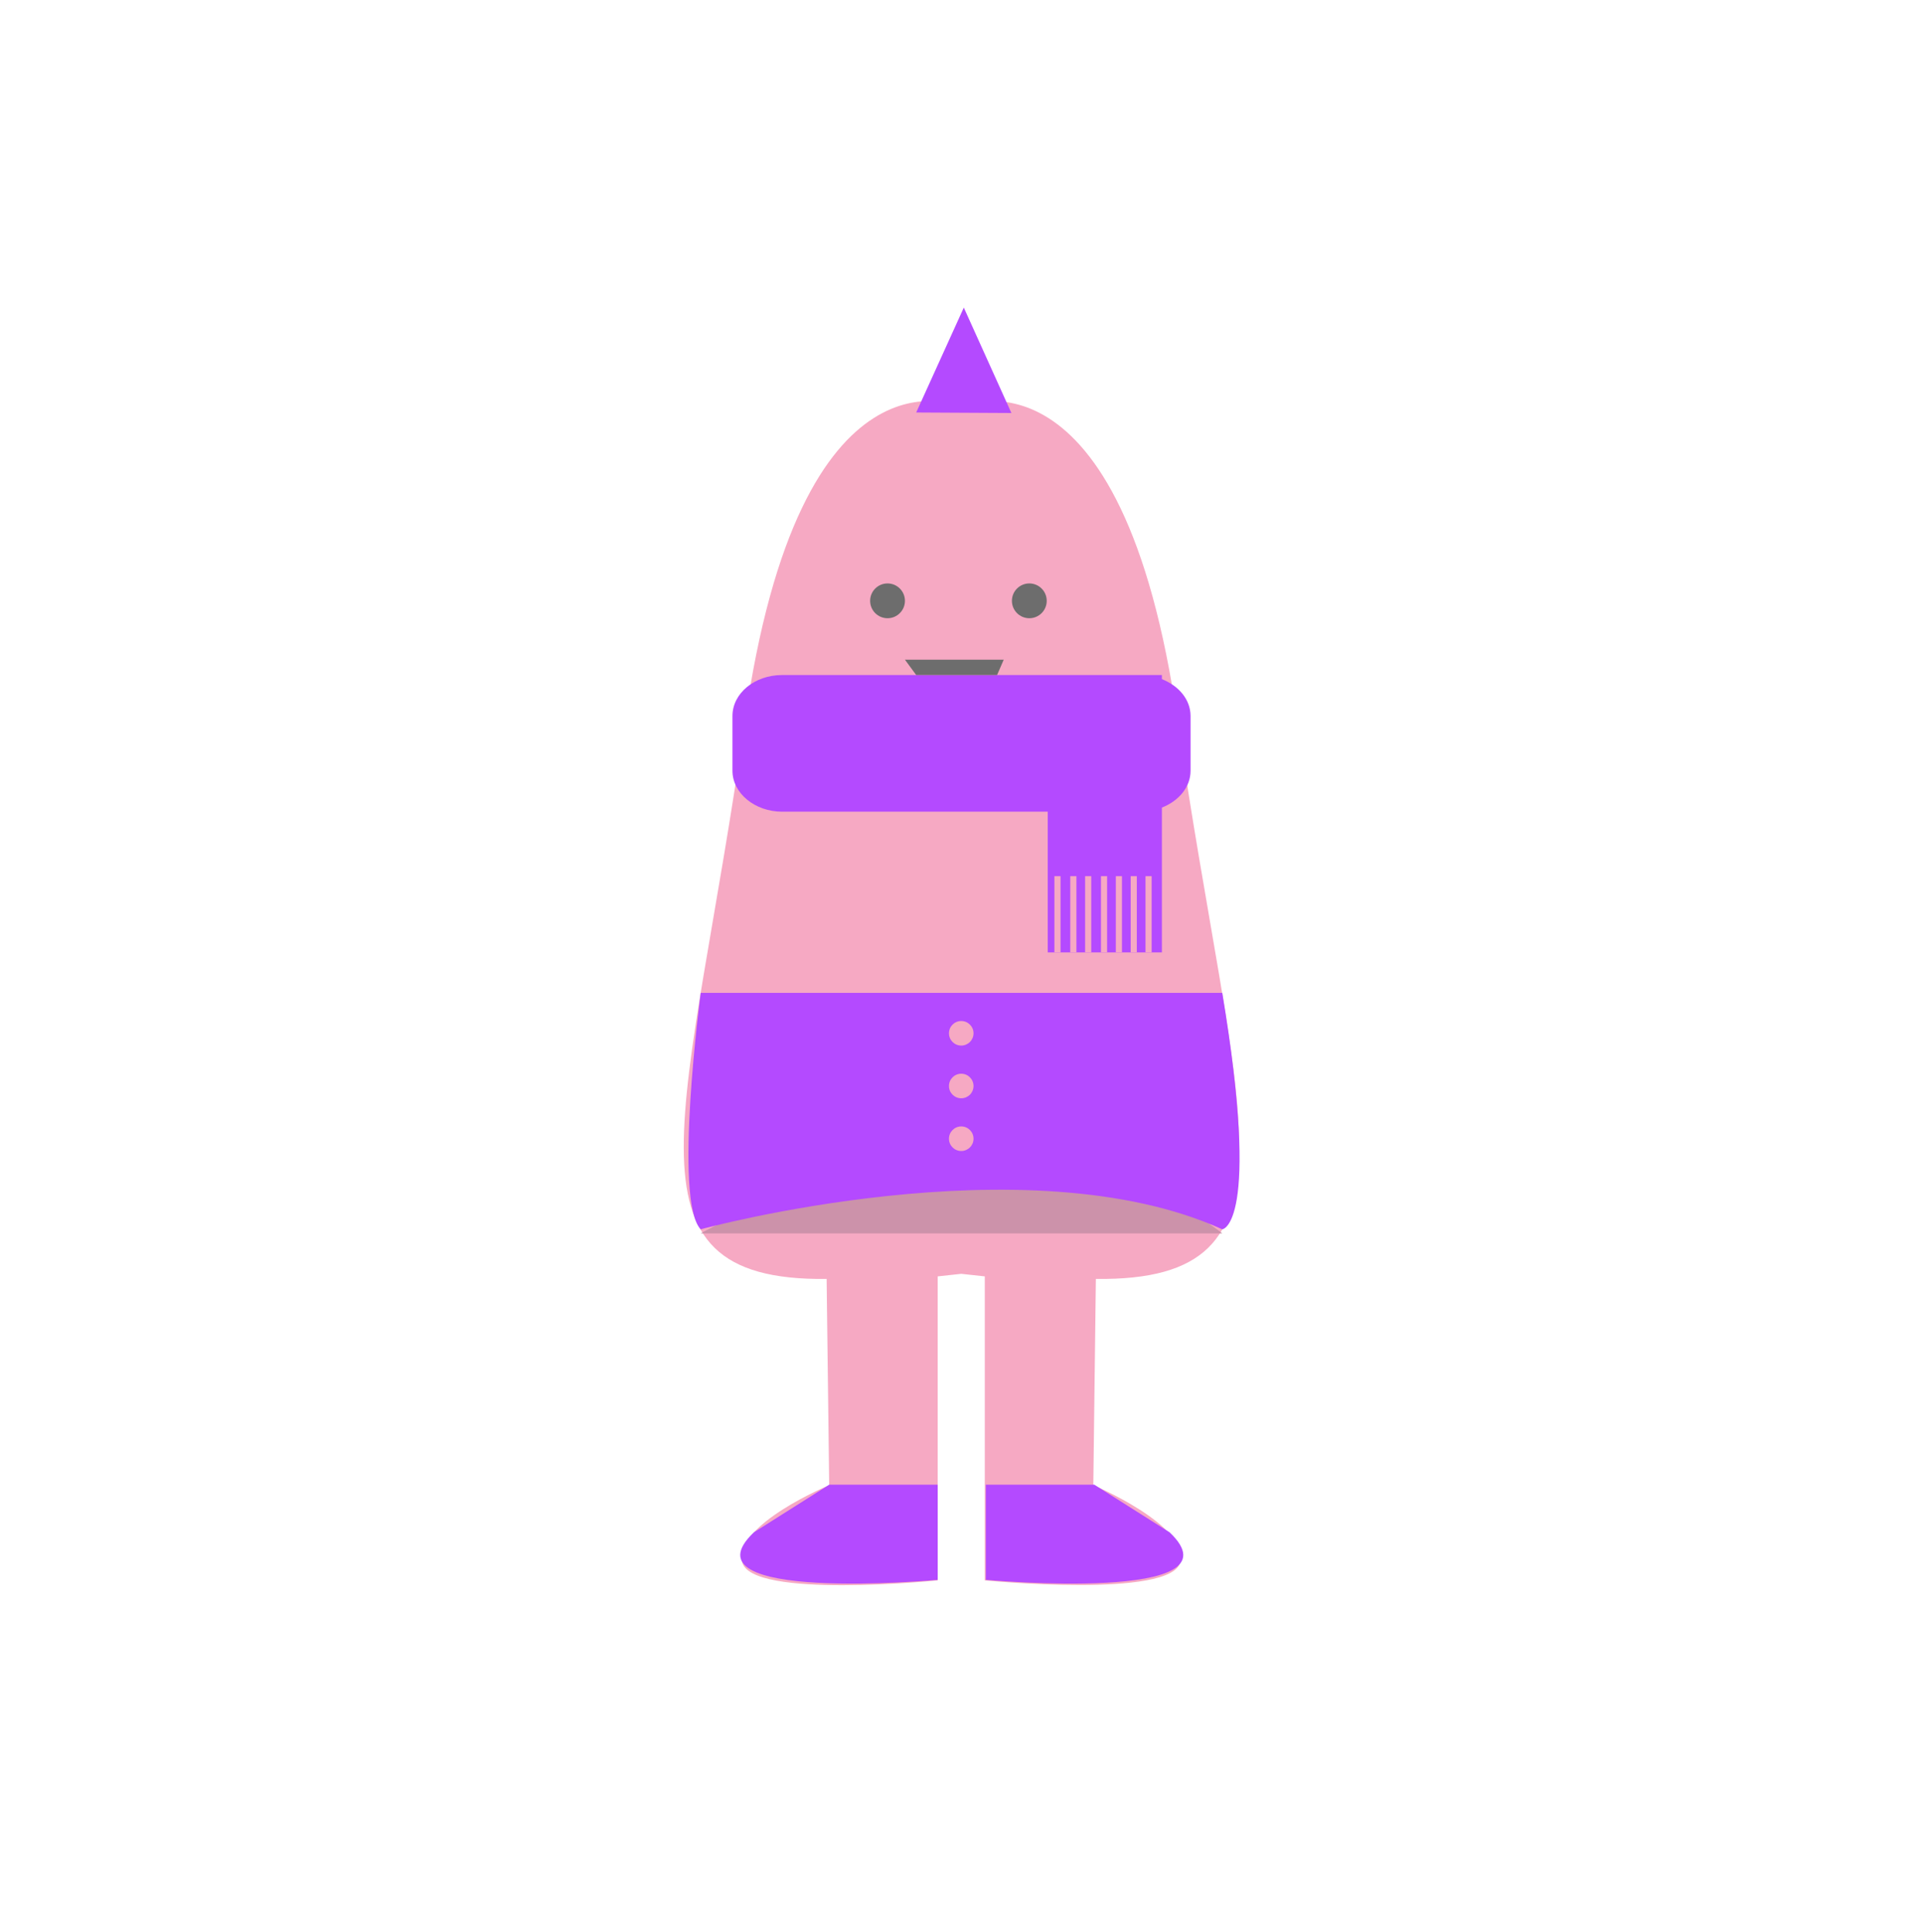 <?xml version="1.0" encoding="utf-8"?>
<!-- Generator: Adobe Illustrator 26.1.0, SVG Export Plug-In . SVG Version: 6.00 Build 0)  -->
<svg version="1.1" id="Layer_1" xmlns="http://www.w3.org/2000/svg" xmlns:xlink="http://www.w3.org/1999/xlink" x="0px" y="0px"
	 viewBox="0 0 375.7 377.5" style="enable-background:new 0 0 375.7 377.5;" xml:space="preserve">
<style type="text/css">
	.st0{fill:#F6A9C3;}
	.st1{fill:#CC92AA;}
	.st2{fill:#B44AFF;}
	.st3{fill:#6D6D6D;}
</style>
<path class="st0" d="M230.1,141.1c-10.8-76.2-42.3-61.6-42.3-61.6s-31.5-14.7-42.3,61.6s-26.3,109.3,16,108.8l0.5,40.3
	c0,0-18.6,7.7-17,15s38.2,3.6,38.2,3.6v-59.4l4.6-0.5l4.6,0.5v59.4c0,0,36.6,3.6,38.2-3.6c1.6-7.2-17-15-17-15l0.5-40.3
	C256.5,250.4,241,217.4,230.1,141.1z"/>
<path class="st1" d="M136.9,241c0,0,58.4-33.6,101.9,0H136.9z"/>
<path class="st2" d="M136.9,194c0,0-5.4,40.6,0,46.2c0,0,63.6-17.4,101.9,0c0,0,7.6-0.6,0-46.2H136.9z"/>
<circle class="st0" cx="187.8" cy="201.9" r="2.4"/>
<circle class="st0" cx="187.8" cy="212.2" r="2.4"/>
<circle class="st0" cx="187.8" cy="222.5" r="2.4"/>
<path class="st2" d="M162,290.1h21.2v18.6c0,0-50.6,4.6-35.9-9.3L162,290.1z"/>
<path class="st2" d="M213.8,290.1h-21.2v18.6c0,0,50.6,4.6,35.9-9.3L213.8,290.1z"/>
<polygon class="st2" points="188.3,60.1 179,80.6 197.6,80.7 "/>
<circle class="st3" cx="173.4" cy="117.4" r="3.4"/>
<circle class="st3" cx="201.1" cy="117.4" r="3.4"/>
<path class="st2" d="M227,132.7v-0.8h-4.2h-18.1h-51.9c-5.4,0-9.7,3.6-9.7,8v10.7c0,4.4,4.4,8,9.7,8h51.9v27.5H227v-28.3
	c3.3-1.3,5.6-4,5.6-7.2v-10.7C232.6,136.7,230.3,134,227,132.7z"/>
<rect x="206" y="171.2" class="st0" width="1.2" height="14.9"/>
<rect x="209.1" y="171.2" class="st0" width="1.2" height="14.9"/>
<rect x="212" y="171.2" class="st0" width="1.2" height="14.9"/>
<rect x="215.1" y="171.2" class="st0" width="1.2" height="14.9"/>
<rect x="220.9" y="171.2" class="st0" width="1.2" height="14.9"/>
<rect x="218" y="171.2" class="st0" width="1.2" height="14.9"/>
<rect x="223.8" y="171.2" class="st0" width="1.2" height="14.9"/>
<polygon class="st3" points="176.8,128.9 196.1,128.9 194.8,131.9 179,131.9 "/>
</svg>
